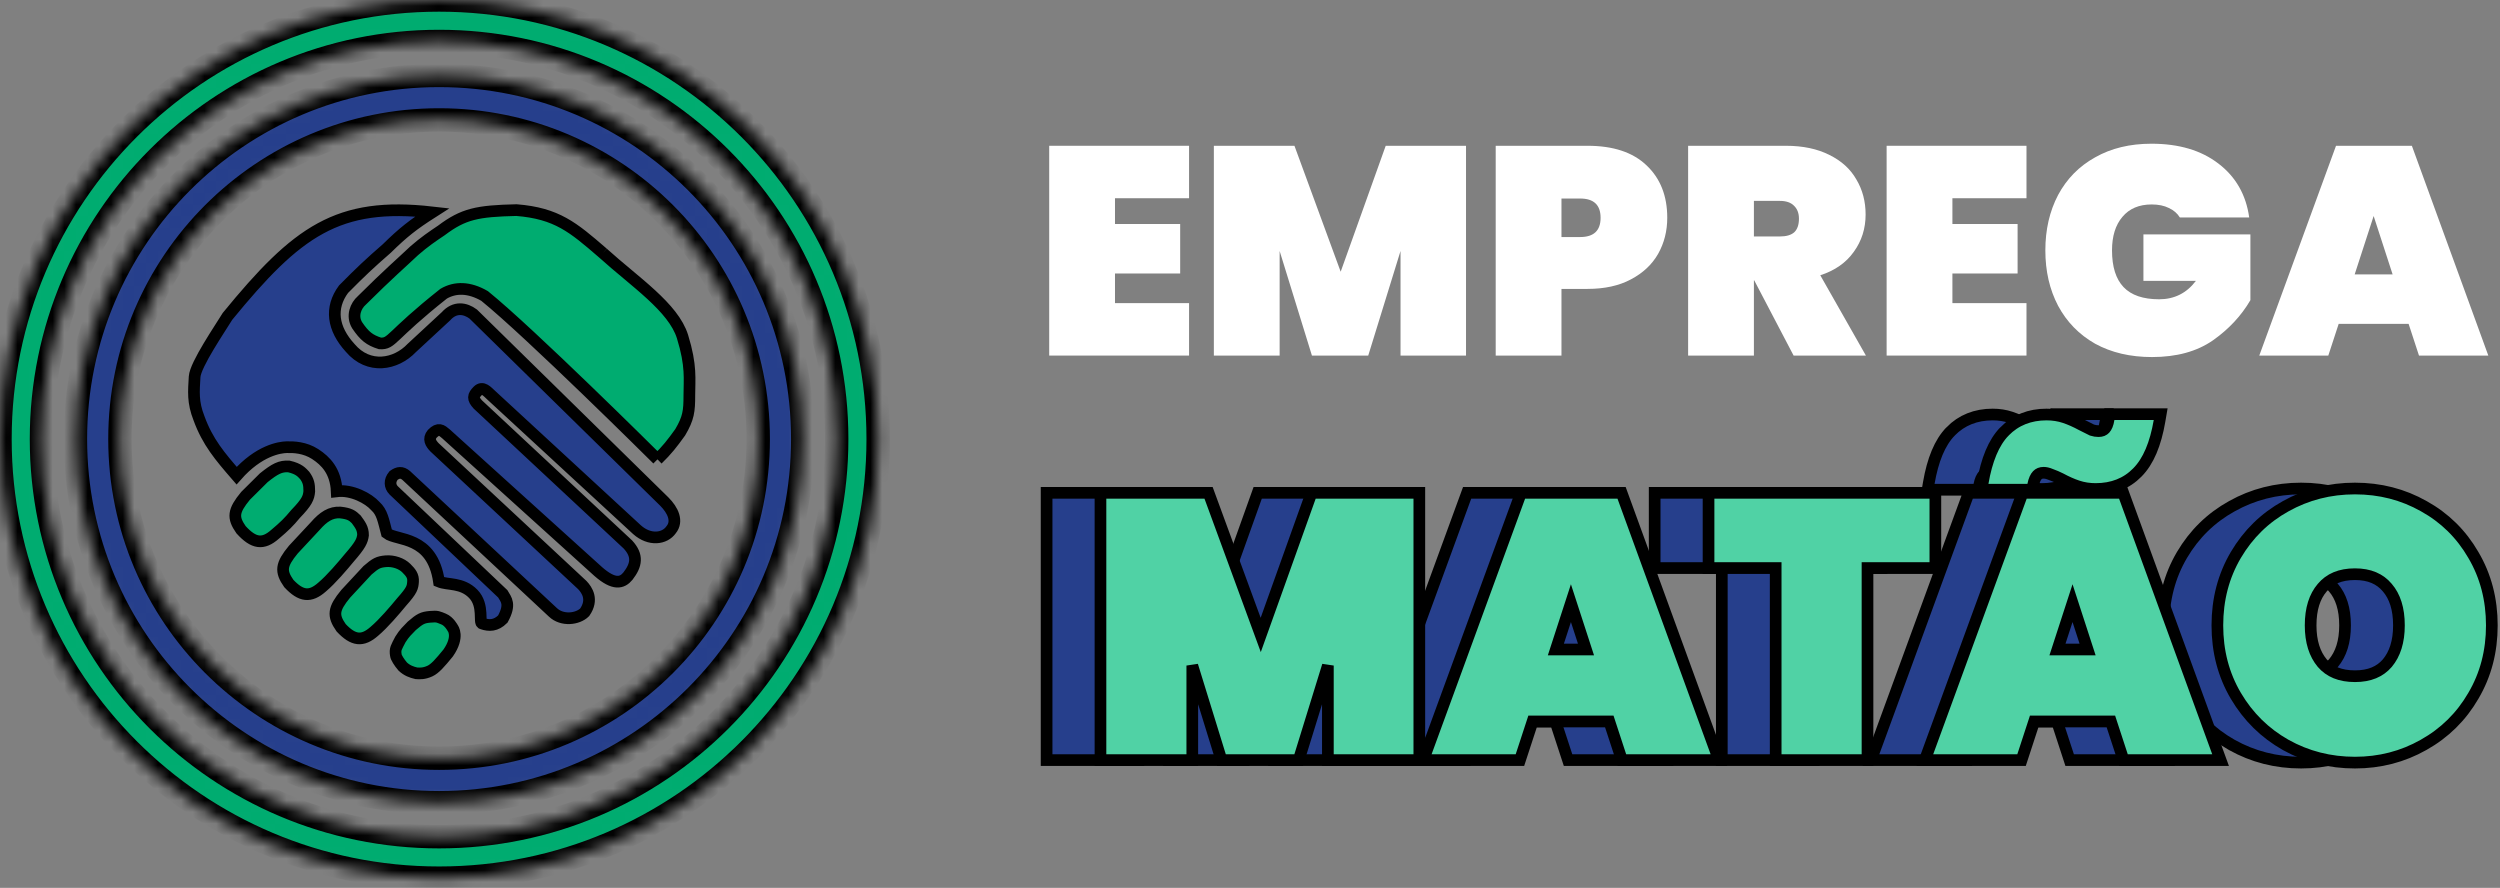 <svg width="214" height="76" viewBox="0 0 214 76" fill="none" xmlns="http://www.w3.org/2000/svg">
<rect x="0" y="0" width="214" height="76" fill="#808080" stroke="none"/>
<mask id="path-1-inside-1_387_882" fill="white">
<path d="M75.17 37.585C75.17 58.343 58.343 75.17 37.585 75.17C16.827 75.17 0 58.343 0 37.585C0 16.827 16.827 0 37.585 0C58.343 0 75.17 16.827 75.17 37.585ZM3.548 37.585C3.548 56.383 18.787 71.622 37.585 71.622C56.383 71.622 71.622 56.383 71.622 37.585C71.622 18.787 56.383 3.548 37.585 3.548C18.787 3.548 3.548 18.787 3.548 37.585Z"/>
</mask>
<path d="M75.17 37.585C75.17 58.343 58.343 75.17 37.585 75.17C16.827 75.17 0 58.343 0 37.585C0 16.827 16.827 0 37.585 0C58.343 0 75.17 16.827 75.17 37.585ZM3.548 37.585C3.548 56.383 18.787 71.622 37.585 71.622C56.383 71.622 71.622 56.383 71.622 37.585C71.622 18.787 56.383 3.548 37.585 3.548C18.787 3.548 3.548 18.787 3.548 37.585Z" fill="#00AC70" stroke="black" stroke-width="2" mask="url(#path-1-inside-1_387_882)"/>
<mask id="path-2-inside-2_387_882" fill="white">
<path d="M68.714 37.585C68.714 54.777 54.777 68.713 37.585 68.713C20.393 68.713 6.457 54.777 6.457 37.585C6.457 20.393 20.393 6.456 37.585 6.456C54.777 6.456 68.714 20.393 68.714 37.585ZM10.265 37.585C10.265 52.673 22.497 64.904 37.585 64.904C52.673 64.904 64.905 52.673 64.905 37.585C64.905 22.496 52.673 10.265 37.585 10.265C22.497 10.265 10.265 22.496 10.265 37.585Z"/>
</mask>
<path d="M68.714 37.585C68.714 54.777 54.777 68.713 37.585 68.713C20.393 68.713 6.457 54.777 6.457 37.585C6.457 20.393 20.393 6.456 37.585 6.456C54.777 6.456 68.714 20.393 68.714 37.585ZM10.265 37.585C10.265 52.673 22.497 64.904 37.585 64.904C52.673 64.904 64.905 52.673 64.905 37.585C64.905 22.496 52.673 10.265 37.585 10.265C22.497 10.265 10.265 22.496 10.265 37.585Z" fill="#263F8C" stroke="black" stroke-width="2" mask="url(#path-2-inside-2_387_882)"/>
<path d="M27.57 50.254C26.554 51.151 25.768 51.064 24.721 49.945C23.992 48.901 24.042 48.34 25.111 47.044L26.986 45.032C27.672 44.245 28.312 43.821 29.128 43.871C29.935 43.96 30.16 44.13 30.491 44.452C30.816 44.905 31.075 45.21 31.076 45.806C31.009 46.302 30.86 46.646 29.907 47.74C29.324 48.447 28.348 49.599 27.57 50.254Z" fill="#00AC70"/>
<path d="M21.021 42.441L22.579 40.894C23.535 40.131 23.997 39.885 24.721 39.927C25.603 40.129 25.837 40.443 26.084 40.701C26.409 41.154 26.473 41.459 26.474 42.055C26.424 42.612 26.281 42.98 25.305 43.989C24.722 44.696 24.33 45.075 23.553 45.729C22.514 46.648 21.715 46.535 20.632 45.343C19.902 44.298 19.953 43.737 21.021 42.441Z" fill="#00AC70"/>
<path d="M32.045 54.038C31.03 54.935 30.245 54.849 29.2 53.734C28.471 52.689 28.521 52.129 29.59 50.833L31.461 48.817C32.154 48.218 32.383 48.1 33.019 48.043C33.685 47.985 34.382 48.236 34.772 48.623C35.161 49.01 35.391 49.289 35.356 49.784C35.321 50.279 35.293 50.5 34.382 51.524C33.799 52.231 32.823 53.384 32.045 54.038Z" fill="#00AC70"/>
<path d="M36.807 57.44C36.291 57.678 35.936 57.653 35.639 57.634C35.238 57.541 34.837 57.401 34.471 57.053C34.169 56.699 33.903 56.278 33.886 56.087C33.796 55.534 33.933 55.411 34.276 54.733C34.626 54.173 34.858 53.984 35.25 53.572C35.943 52.974 36.172 52.856 36.807 52.799C37.474 52.741 37.501 52.804 37.976 52.992C38.45 53.18 38.755 53.766 38.755 53.766C38.755 53.766 39.344 54.488 38.365 55.893C37.667 56.749 37.234 57.241 36.807 57.44Z" fill="#00AC70"/>
<path d="M56.281 39.32C57.112 38.509 57.523 37.98 58.228 36.999C58.937 35.792 59.008 35.199 59.008 33.845C59.008 32.491 59.202 31.33 58.423 28.816C57.644 26.302 54.331 24.125 51.608 21.66L51.536 21.598C49.072 19.473 47.669 18.262 44.208 17.985C40.857 18.065 39.681 18.298 37.781 19.726C37.038 20.223 36.316 20.713 35.453 21.467C34.368 22.498 33.305 23.395 30.965 25.722C30.463 26.161 30.079 27.042 30.576 27.849C31.202 28.769 31.628 29.11 32.523 29.396C33.597 29.45 33.319 28.831 37.976 25.141C38.967 24.562 40.162 24.572 41.481 25.335C45.383 28.497 55.824 38.866 56.277 39.316L56.281 39.32Z" fill="#00AC70"/>
<path d="M37.002 18.179C28.911 17.258 25.435 19.791 19.476 27.076C18.878 28.06 16.716 31.215 16.659 32.256C16.59 33.497 16.483 34.408 17.034 35.805C17.775 37.838 18.823 39.063 20.255 40.715C22.171 38.542 23.955 38.293 24.539 38.279C25.123 38.264 26.097 38.293 26.986 38.873C27.875 39.453 28.746 40.324 28.823 42.055C30.12 41.897 31.539 42.657 32.134 43.322C32.715 43.855 32.806 44.504 33.108 45.642C33.96 46.319 37.002 45.806 37.576 49.784C38.329 50.098 39.534 49.834 40.508 50.833C41.481 51.832 40.95 53.366 41.286 53.379C41.873 53.584 42.455 53.572 43.039 52.992C43.735 51.729 43.331 51.329 43.039 50.833L33.692 41.968C33.366 41.626 33.321 41.149 33.692 40.701C34.081 40.421 34.405 40.386 34.772 40.701L47.323 52.412C48.112 53.17 49.453 53.008 50.05 52.412C50.806 51.322 50.244 50.508 49.855 50.091L37.197 38.293C36.872 37.951 36.631 37.581 37.002 37.133C37.531 36.592 37.804 36.818 38.171 37.133L51.218 48.931C52.568 50.108 53.255 49.918 53.75 49.317C54.487 48.367 54.63 47.567 53.75 46.61L40.897 34.618C40.447 34.122 40.482 33.877 40.897 33.458C41.322 33.029 41.708 33.524 42.065 33.845L54.529 45.343C55.613 46.308 56.899 46.134 57.45 45.343C58.044 44.617 57.605 43.675 56.865 42.935L40.508 26.882C39.826 26.378 38.937 26.218 38.171 27.076L35.25 29.783C33.876 31.232 31.55 31.64 29.979 29.783C28.465 28.128 28.223 26.357 29.407 24.755C30.845 23.298 31.654 22.538 33.108 21.273C34.515 19.89 35.373 19.22 37.002 18.179Z" fill="#00AC70"/>
<path d="M37.002 18.179C28.911 17.258 25.435 19.791 19.476 27.076C18.878 28.06 16.716 31.215 16.659 32.256C16.59 33.497 16.483 34.408 17.034 35.805C17.775 37.838 18.823 39.063 20.255 40.715C22.171 38.542 23.955 38.293 24.539 38.279C25.123 38.264 26.097 38.293 26.986 38.873C27.875 39.453 28.746 40.324 28.823 42.055C30.12 41.897 31.539 42.657 32.134 43.322C32.715 43.855 32.806 44.504 33.108 45.642C33.96 46.319 37.002 45.806 37.576 49.784C38.329 50.098 39.534 49.834 40.508 50.833C41.481 51.832 40.95 53.366 41.286 53.379C41.873 53.584 42.455 53.572 43.039 52.992C43.735 51.729 43.331 51.329 43.039 50.833L33.692 41.968C33.366 41.626 33.321 41.149 33.692 40.701C34.081 40.421 34.405 40.386 34.772 40.701L47.323 52.412C48.112 53.17 49.453 53.008 50.05 52.412C50.806 51.322 50.244 50.508 49.855 50.091L37.197 38.293C36.872 37.951 36.631 37.581 37.002 37.133C37.531 36.592 37.804 36.818 38.171 37.133L51.218 48.931C52.568 50.108 53.255 49.918 53.75 49.317C54.487 48.367 54.63 47.567 53.75 46.61L40.897 34.618C40.447 34.122 40.482 33.877 40.897 33.458C41.322 33.029 41.708 33.524 42.065 33.845L54.529 45.343C55.613 46.308 56.899 46.134 57.45 45.343C58.044 44.617 57.605 43.675 56.865 42.935L40.508 26.882C39.826 26.378 38.937 26.218 38.171 27.076L35.25 29.783C33.876 31.232 31.55 31.64 29.979 29.783C28.465 28.128 28.223 26.357 29.407 24.755C30.845 23.298 31.654 22.538 33.108 21.273C34.515 19.89 35.373 19.22 37.002 18.179Z" fill="#263F8C"/>
<path d="M56.281 39.32C57.112 38.509 57.523 37.98 58.228 36.999C58.937 35.792 59.008 35.199 59.008 33.845C59.008 32.491 59.202 31.33 58.423 28.816C57.644 26.302 54.331 24.125 51.608 21.66M56.281 39.32L56.277 39.316M56.281 39.32C56.28 39.319 56.279 39.318 56.277 39.316M51.608 21.66L51.536 21.598M51.608 21.66C51.583 21.639 51.559 21.619 51.536 21.598M51.536 21.598C49.072 19.473 47.669 18.262 44.208 17.985C40.857 18.065 39.681 18.298 37.781 19.726C37.038 20.223 36.316 20.713 35.453 21.467C34.368 22.498 33.305 23.395 30.965 25.722C30.463 26.161 30.079 27.042 30.576 27.849C31.202 28.769 31.628 29.11 32.523 29.396C33.597 29.45 33.319 28.831 37.976 25.141C38.967 24.562 40.162 24.572 41.481 25.335C45.383 28.497 55.824 38.866 56.277 39.316M37.002 18.179C28.911 17.258 25.435 19.791 19.476 27.076C18.878 28.06 16.716 31.215 16.659 32.256C16.59 33.497 16.483 34.408 17.034 35.805C17.775 37.838 18.823 39.063 20.255 40.715C22.171 38.542 23.955 38.293 24.539 38.279C25.123 38.264 26.097 38.293 26.986 38.873C27.875 39.453 28.746 40.324 28.823 42.055C30.12 41.897 31.539 42.657 32.134 43.322C32.715 43.855 32.806 44.504 33.108 45.642C33.96 46.319 37.002 45.806 37.576 49.784C38.329 50.098 39.534 49.834 40.508 50.833C41.481 51.832 40.95 53.366 41.286 53.379C41.873 53.584 42.455 53.572 43.039 52.992C43.735 51.729 43.331 51.329 43.039 50.833L33.692 41.968C33.366 41.626 33.321 41.149 33.692 40.701C34.081 40.421 34.405 40.386 34.772 40.701L47.323 52.412C48.112 53.17 49.453 53.008 50.05 52.412C50.806 51.322 50.244 50.508 49.855 50.091L37.197 38.293C36.872 37.951 36.631 37.581 37.002 37.133C37.531 36.592 37.804 36.818 38.171 37.133L51.218 48.931C52.568 50.108 53.255 49.918 53.75 49.317C54.487 48.367 54.63 47.567 53.75 46.61L40.897 34.618C40.447 34.122 40.482 33.877 40.897 33.458C41.322 33.029 41.708 33.524 42.065 33.845L54.529 45.343C55.613 46.308 56.899 46.134 57.45 45.343C58.044 44.617 57.605 43.675 56.865 42.935L40.508 26.882C39.826 26.378 38.937 26.218 38.171 27.076L35.25 29.783C33.876 31.232 31.55 31.64 29.979 29.783C28.465 28.128 28.223 26.357 29.407 24.755C30.845 23.298 31.654 22.538 33.108 21.273C34.515 19.89 35.373 19.22 37.002 18.179ZM21.021 42.441L22.579 40.894C23.535 40.131 23.997 39.885 24.721 39.927C25.603 40.129 25.837 40.443 26.084 40.701C26.409 41.154 26.473 41.459 26.474 42.055C26.424 42.612 26.281 42.98 25.305 43.989C24.722 44.696 24.33 45.075 23.553 45.729C22.514 46.648 21.715 46.535 20.632 45.343C19.902 44.298 19.953 43.737 21.021 42.441ZM27.57 50.254C28.348 49.599 29.324 48.447 29.907 47.74C30.86 46.646 31.009 46.302 31.076 45.806C31.075 45.21 30.816 44.905 30.491 44.452C30.16 44.13 29.935 43.96 29.128 43.871C28.312 43.821 27.672 44.245 26.986 45.032L25.111 47.044C24.042 48.34 23.992 48.901 24.721 49.945C25.768 51.064 26.554 51.151 27.57 50.254ZM32.045 54.038C32.823 53.384 33.799 52.231 34.382 51.524C35.293 50.5 35.321 50.279 35.356 49.784C35.391 49.289 35.161 49.01 34.772 48.623C34.382 48.236 33.685 47.985 33.019 48.043C32.383 48.1 32.154 48.218 31.461 48.817L29.59 50.833C28.521 52.129 28.471 52.689 29.2 53.734C30.245 54.849 31.03 54.935 32.045 54.038ZM36.807 57.44C37.234 57.241 37.667 56.749 38.365 55.893C39.344 54.488 38.755 53.766 38.755 53.766C38.755 53.766 38.45 53.18 37.976 52.992C37.501 52.804 37.474 52.741 36.807 52.799C36.172 52.856 35.943 52.974 35.25 53.572C34.858 53.984 34.626 54.173 34.276 54.733C33.933 55.411 33.796 55.534 33.886 56.087C33.903 56.278 34.169 56.699 34.471 57.053C34.837 57.401 35.238 57.541 35.639 57.634C35.936 57.653 36.291 57.678 36.807 57.44Z" stroke="black"/>
<path d="M116.883 42.688V42.188H116.383H108.01H107.658L107.539 42.52L103.307 54.352L98.963 42.516L98.842 42.188H98.493H90.089H89.589V42.688V64.564V65.064H90.089H96.948H97.448V64.564V56.971L99.838 64.711L99.947 65.064H100.316H106.187H106.556L106.665 64.711L109.055 56.971V64.564V65.064H109.555H116.383H116.883V64.564V42.688ZM125.133 65.064H125.495L125.608 64.719L126.577 61.758H133.143L134.112 64.719L134.225 65.064H134.587H141.818H142.532L142.287 64.393L134.316 42.517L134.196 42.188H133.846H125.936H125.586L125.466 42.516L117.464 64.392L117.218 65.064H117.933H125.133ZM161.055 42.688V42.188H160.555H142.14H141.64V42.688V48.126V48.626H142.14H147.387V64.564V65.064H147.887H154.746H155.246V64.564V48.626H160.555H161.055V48.126V42.688ZM168.07 65.064H168.433L168.545 64.719L169.514 61.758H176.081L177.05 64.719L177.162 65.064H177.525H184.755H185.469L185.225 64.393L177.253 42.517L177.133 42.188H176.783H168.873H168.524L168.404 42.516L160.401 64.392L160.155 65.064H160.871H168.07ZM165.105 41.336L165.005 41.921H165.598H168.935H169.349L169.426 41.515C169.509 41.084 169.642 40.825 169.783 40.678C169.91 40.545 170.075 40.469 170.326 40.469C170.49 40.469 170.69 40.51 170.932 40.614L170.946 40.62L170.961 40.625C171.227 40.72 171.495 40.835 171.763 40.969C172.275 41.245 172.763 41.463 173.226 41.617C173.714 41.78 174.231 41.859 174.775 41.859C176.21 41.859 177.415 41.395 178.344 40.444C179.293 39.493 179.906 37.995 180.242 36.037L180.343 35.452H179.75H176.382H175.951L175.887 35.879C175.823 36.307 175.7 36.559 175.569 36.7C175.451 36.825 175.288 36.904 175.022 36.904C174.839 36.904 174.653 36.875 174.463 36.814C174.252 36.717 173.961 36.572 173.589 36.376C173.076 36.098 172.586 35.88 172.121 35.725C171.634 35.562 171.116 35.483 170.573 35.483C169.133 35.483 167.918 35.961 166.971 36.931L166.971 36.932C166.044 37.882 165.442 39.379 165.105 41.336ZM191.042 63.763L191.044 63.764C192.852 64.776 194.831 65.28 196.973 65.28C199.095 65.28 201.054 64.775 202.842 63.764C204.649 62.752 206.073 61.35 207.107 59.564C208.164 57.772 208.689 55.757 208.689 53.533C208.689 51.309 208.164 49.295 207.107 47.502C206.073 45.717 204.66 44.325 202.872 43.333C201.084 42.321 199.114 41.817 196.973 41.817C194.832 41.817 192.852 42.321 191.045 43.333C189.256 44.324 187.833 45.716 186.779 47.501C185.721 49.294 185.195 51.309 185.195 53.533C185.195 55.758 185.721 57.773 186.779 59.565C187.832 61.349 189.255 62.751 191.042 63.763ZM199.741 50.301L199.745 50.305C200.387 51.054 200.737 52.11 200.737 53.533C200.737 54.932 200.389 55.991 199.743 56.763C199.115 57.495 198.217 57.884 196.973 57.884C195.707 57.884 194.799 57.493 194.172 56.763C193.527 55.991 193.178 54.932 193.178 53.533C193.178 52.11 193.528 51.054 194.17 50.305L194.174 50.301C194.802 49.551 195.709 49.151 196.973 49.151C198.214 49.151 199.112 49.549 199.741 50.301ZM128.571 55.598L129.86 51.629L131.149 55.598H128.571ZM171.508 55.598L172.797 51.629L174.087 55.598H171.508Z" fill="#263F8C" stroke="black"/>
<path d="M121.494 42.688V42.188H120.994H112.621H112.269L112.15 42.52L107.918 54.352L103.574 42.516L103.454 42.188H103.104H94.7H94.2V42.688V64.564V65.064H94.7H101.56H102.06V64.564V56.971L104.45 64.711L104.559 65.064H104.927H110.798H111.167L111.276 64.711L113.666 56.971V64.564V65.064H114.166H120.994H121.494V64.564V42.688ZM129.744 65.064H130.106L130.219 64.719L131.188 61.758H137.755L138.724 64.719L138.836 65.064H139.199H146.429H147.143L146.899 64.393L138.927 42.517L138.807 42.188H138.457H130.547H130.198L130.078 42.516L122.075 64.392L121.829 65.064H122.545H129.744ZM165.667 42.688V42.188H165.167H146.751H146.251V42.688V48.126V48.626H146.751H151.998V64.564V65.064H152.498H159.358H159.858V64.564V48.626H165.167H165.667V48.126V42.688ZM172.681 65.064H173.044L173.157 64.719L174.125 61.758H180.692L181.661 64.719L181.774 65.064H182.136H189.366H190.081L189.836 64.393L181.864 42.517L181.745 42.188H181.395H173.485H173.135L173.015 42.516L165.013 64.392L164.767 65.064H165.482H172.681ZM169.717 41.336L169.616 41.921H170.21H173.547H173.96L174.038 41.515C174.12 41.084 174.254 40.825 174.394 40.678C174.521 40.545 174.687 40.469 174.937 40.469C175.101 40.469 175.301 40.51 175.543 40.614L175.558 40.62L175.572 40.625C175.838 40.72 176.106 40.835 176.375 40.969C176.886 41.245 177.374 41.463 177.838 41.617C178.325 41.78 178.843 41.859 179.386 41.859C180.821 41.859 182.026 41.395 182.956 40.444C183.905 39.493 184.517 37.995 184.854 36.037L184.954 35.452H184.361H180.993H180.562L180.498 35.879C180.435 36.307 180.311 36.559 180.18 36.7C180.062 36.825 179.899 36.904 179.633 36.904C179.451 36.904 179.265 36.875 179.074 36.814C178.863 36.717 178.573 36.572 178.201 36.376C177.687 36.098 177.198 35.88 176.733 35.725C176.245 35.562 175.728 35.483 175.184 35.483C173.745 35.483 172.53 35.961 171.582 36.931L171.582 36.932C170.655 37.882 170.053 39.379 169.717 41.336ZM195.653 63.763L195.655 63.764C197.463 64.776 199.443 65.28 201.585 65.28C203.706 65.28 205.666 64.775 207.453 63.764C209.26 62.752 210.684 61.35 211.718 59.564C212.776 57.772 213.301 55.757 213.301 53.533C213.301 51.309 212.776 49.295 211.718 47.502C210.685 45.717 209.271 44.325 207.483 43.333C205.695 42.321 203.726 41.817 201.585 41.817C199.443 41.817 197.464 42.321 195.656 43.333C193.868 44.324 192.444 45.716 191.39 47.501C190.332 49.294 189.807 51.309 189.807 53.533C189.807 55.758 190.332 57.773 191.39 59.565C192.444 61.349 193.866 62.751 195.653 63.763ZM204.353 50.301L204.357 50.305C204.999 51.054 205.349 52.11 205.349 53.533C205.349 54.932 205 55.991 204.355 56.763C203.727 57.495 202.828 57.884 201.585 57.884C200.318 57.884 199.41 57.493 198.784 56.763C198.138 55.991 197.79 54.932 197.79 53.533C197.79 52.11 198.14 51.054 198.782 50.305L198.785 50.301C199.413 49.551 200.321 49.151 201.585 49.151C202.825 49.151 203.723 49.549 204.353 50.301ZM133.182 55.598L134.471 51.629L135.761 55.598H133.182ZM176.119 55.598L177.409 51.629L178.698 55.598H176.119Z" fill="#50D2A5" stroke="black"/>
<path d="M95.443 16.969V19.175H101.023V23.411H95.443V25.948H101.784V30.437H89.812V12.479H101.784V16.969H95.443Z" fill="white"/>
<path d="M125.491 12.479V30.437H119.885V21.484L117.121 30.437H112.301L109.537 21.484V30.437H103.906V12.479H110.805L114.762 23.259L118.617 12.479H125.491Z" fill="white"/>
<path d="M142.717 18.643C142.717 19.776 142.455 20.807 141.931 21.737C141.407 22.65 140.629 23.377 139.598 23.919C138.583 24.46 137.349 24.73 135.894 24.73H133.662V30.437H128.032V12.479H135.894C138.093 12.479 139.775 13.037 140.942 14.153C142.126 15.269 142.717 16.766 142.717 18.643ZM135.26 20.291C136.427 20.291 137.01 19.742 137.01 18.643C137.01 17.544 136.427 16.994 135.26 16.994H133.662V20.291H135.26Z" fill="white"/>
<path d="M153.533 30.437L150.16 23.995H150.134V30.437H144.503V12.479H152.873C154.328 12.479 155.571 12.741 156.602 13.266C157.633 13.773 158.403 14.475 158.91 15.371C159.434 16.25 159.696 17.248 159.696 18.364C159.696 19.564 159.358 20.63 158.682 21.56C158.022 22.49 157.067 23.158 155.816 23.563L159.722 30.437H153.533ZM150.134 20.241H152.366C152.907 20.241 153.313 20.122 153.584 19.886C153.854 19.632 153.99 19.243 153.99 18.719C153.99 18.245 153.846 17.873 153.558 17.603C153.288 17.332 152.89 17.197 152.366 17.197H150.134V20.241Z" fill="white"/>
<path d="M167.126 16.969V19.175H172.706V23.411H167.126V25.948H173.467V30.437H161.495V12.479H173.467V16.969H167.126Z" fill="white"/>
<path d="M186.597 18.617C186.377 18.262 186.065 17.992 185.659 17.806C185.253 17.603 184.763 17.501 184.188 17.501C183.105 17.501 182.268 17.857 181.677 18.567C181.085 19.26 180.789 20.215 180.789 21.433C180.789 22.836 181.119 23.885 181.778 24.578C182.438 25.271 183.452 25.618 184.822 25.618C186.124 25.618 187.172 25.094 187.967 24.045H183.477V20.063H192.634V25.694C191.856 27.03 190.782 28.18 189.413 29.143C188.043 30.09 186.31 30.564 184.213 30.564C182.353 30.564 180.73 30.183 179.343 29.422C177.973 28.645 176.917 27.562 176.173 26.176C175.445 24.789 175.082 23.208 175.082 21.433C175.082 19.657 175.445 18.076 176.173 16.69C176.917 15.303 177.973 14.229 179.343 13.469C180.713 12.691 182.319 12.302 184.162 12.302C186.513 12.302 188.423 12.868 189.895 14.001C191.383 15.134 192.262 16.673 192.532 18.617H186.597Z" fill="white"/>
<path d="M206.177 27.723H200.191L199.303 30.437H193.394L199.963 12.479H206.456L213 30.437H207.065L206.177 27.723ZM204.807 23.487L203.184 18.491L201.561 23.487H204.807Z" fill="white"/>
</svg>
